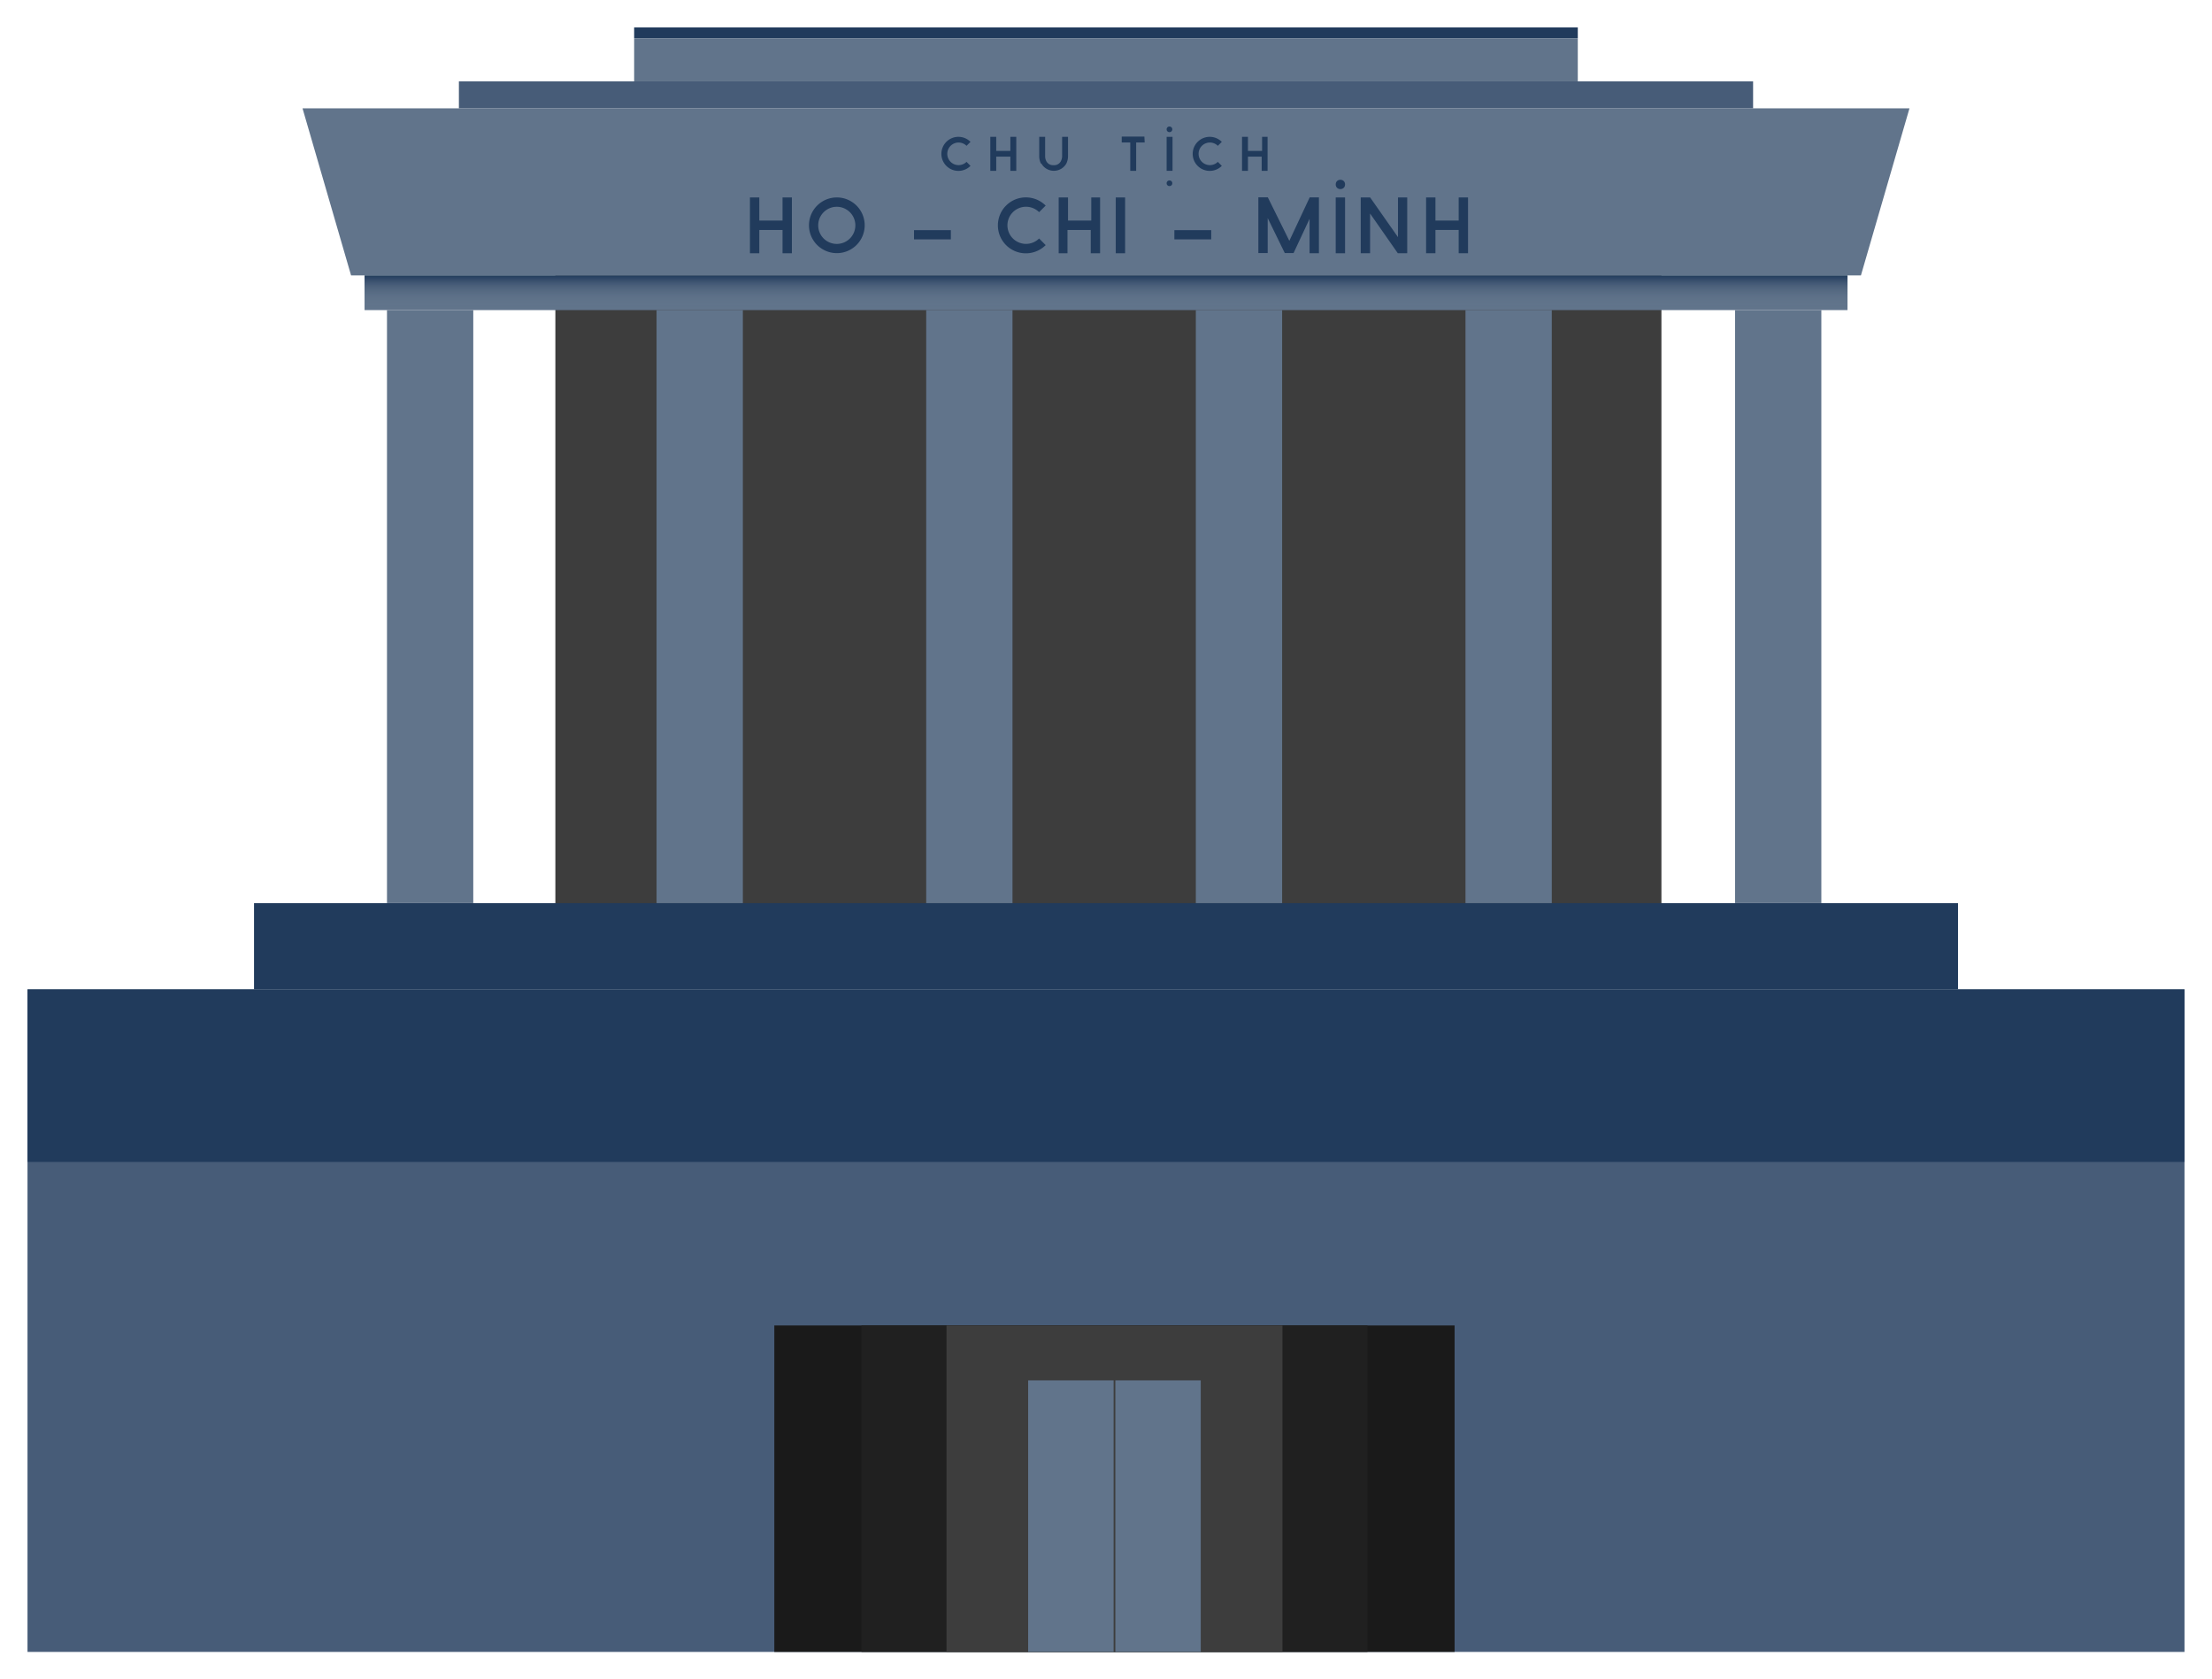<svg id="Layer_1" data-name="Layer 1" xmlns="http://www.w3.org/2000/svg" xmlns:xlink="http://www.w3.org/1999/xlink" viewBox="0 0 374 284"><defs><style>.cls-1{fill:#3d3d3d;}.cls-2{fill:#213b5c;}.cls-3{fill:#475c78;}.cls-4{fill:#61748b;}.cls-5{fill:url(#linear-gradient);}.cls-6{fill:#1a1a1a;}.cls-7{fill:#202020;}</style><linearGradient id="linear-gradient" x1="187" y1="52.44" x2="187" y2="46.58" gradientUnits="userSpaceOnUse"><stop offset="0" stop-color="#61748b" stop-opacity="0"/><stop offset="0.18" stop-color="#5c7087" stop-opacity="0.08"/><stop offset="0.43" stop-color="#4e637d" stop-opacity="0.29"/><stop offset="0.74" stop-color="#384f6d" stop-opacity="0.65"/><stop offset="1" stop-color="#213b5c"/></linearGradient></defs><title>hanoi</title><rect class="cls-1" x="93.9" y="41.64" width="187.01" height="118.39"/><rect class="cls-2" x="42.95" y="152.73" width="288.11" height="14.59"/><rect class="cls-3" x="4.65" y="167.32" width="364.7" height="112.04"/><rect class="cls-4" x="293.36" y="52.44" width="14.59" height="100.29"/><rect class="cls-4" x="247.78" y="52.44" width="14.59" height="100.29"/><rect class="cls-4" x="202.19" y="52.44" width="14.59" height="100.29"/><rect class="cls-4" x="156.6" y="52.44" width="14.59" height="100.29"/><rect class="cls-4" x="111.01" y="52.44" width="14.59" height="100.29"/><rect class="cls-4" x="65.43" y="52.44" width="14.59" height="100.29"/><rect class="cls-4" x="61.64" y="46.58" width="250.73" height="5.86"/><rect class="cls-5" x="61.64" y="46.58" width="250.73" height="5.86"/><polygon class="cls-4" points="51.15 18.32 322.85 18.32 314.64 46.58 59.36 46.58 51.15 18.32"/><rect class="cls-3" x="77.59" y="13.76" width="218.82" height="4.56"/><rect class="cls-4" x="107.22" y="6.47" width="159.55" height="7.29"/><rect class="cls-2" x="107.22" y="4.64" width="159.55" height="1.82"/><rect class="cls-2" x="4.65" y="167.32" width="364.7" height="29.18"/><rect class="cls-6" x="130.92" y="224.15" width="115.02" height="55.21"/><rect class="cls-7" x="145.66" y="224.15" width="85.54" height="55.21"/><rect class="cls-1" x="160.03" y="224.15" width="56.81" height="55.21"/><rect class="cls-4" x="173.84" y="233.44" width="29.18" height="45.92"/><rect class="cls-1" x="188.29" y="232.88" width="0.29" height="46.48"/><path class="cls-2" d="M133.89,33.39v9.44h-1.58V38.89h-3.93v3.94H126.8V33.39h1.58V37.3h3.93V33.39Z"/><path class="cls-2" d="M146.2,38.11a4.71,4.71,0,1,1-4.72-4.72A4.71,4.71,0,0,1,146.2,38.11Zm-1.58,0a3.14,3.14,0,1,0-3.14,3.14A3.14,3.14,0,0,0,144.62,38.11Z"/><path class="cls-2" d="M160.77,40.48h-6.23V38.92h6.23Z"/><path class="cls-2" d="M175.69,40.33l1.11,1.12a4.73,4.73,0,1,1,0-6.68l-1.11,1.11a3.14,3.14,0,1,0,0,4.45Z"/><path class="cls-2" d="M186,33.39v9.44h-1.58V38.89h-3.93v3.94H179V33.39h1.58V37.3h3.93V33.39Z"/><path class="cls-2" d="M188.65,33.39h1.58v9.44h-1.58Z"/><path class="cls-2" d="M204.79,40.48h-6.23V38.92h6.23Z"/><path class="cls-2" d="M223,42.83h-1.58V37l-2.71,5.8h-1.48l-2.89-5.92v5.92h-1.58V33.37h1.6L218,40.73l3.44-7.35H223Z"/><path class="cls-2" d="M225.84,33.39h1.58v9.44h-1.58Z"/><path class="cls-2" d="M236.34,42.83l-4.69-6.72v6.72h-1.58V33.39h1.59l4.71,6.72V33.39h1.56v9.44Z"/><path class="cls-2" d="M248.21,33.39v9.44h-1.58V38.89H242.7v3.94h-1.58V33.39h1.58V37.3h3.93V33.39Z"/><circle class="cls-2" cx="226.63" cy="31.19" r="0.79"/><path class="cls-2" d="M163.42,27.37l.67.68a2.88,2.88,0,1,1,0-4.06l-.67.67a1.91,1.91,0,1,0,0,2.71Z"/><path class="cls-2" d="M171.83,23.14v5.75h-1v-2.4h-2.39v2.4h-1V23.14h1v2.38h2.39V23.14Z"/><path class="cls-2" d="M176,27.67a2.89,2.89,0,0,1-.29-1.17V23.14h1v3.35a1.86,1.86,0,0,0,.2.77,1.27,1.27,0,0,0,1.23.67,1.26,1.26,0,0,0,1.23-.67,2,2,0,0,0,.21-.77V23.14h1v3.35a2.89,2.89,0,0,1-.29,1.17,2.42,2.42,0,0,1-4.21,0Z"/><path class="cls-2" d="M193.54,24.1H192.1v4.79h-1V24.1h-1.44v-1h3.83Z"/><path class="cls-2" d="M197.25,23.14h1v5.75h-1Z"/><path class="cls-2" d="M205.91,27.37l.67.68a2.88,2.88,0,1,1,0-4.06l-.67.67a1.91,1.91,0,1,0,0,2.71Z"/><path class="cls-2" d="M214.32,23.14v5.75h-1v-2.4H211v2.4h-1V23.14h1v2.38h2.39V23.14Z"/><circle class="cls-2" cx="197.73" cy="21.87" r="0.48"/><circle class="cls-2" cx="197.73" cy="30.99" r="0.48"/></svg>
